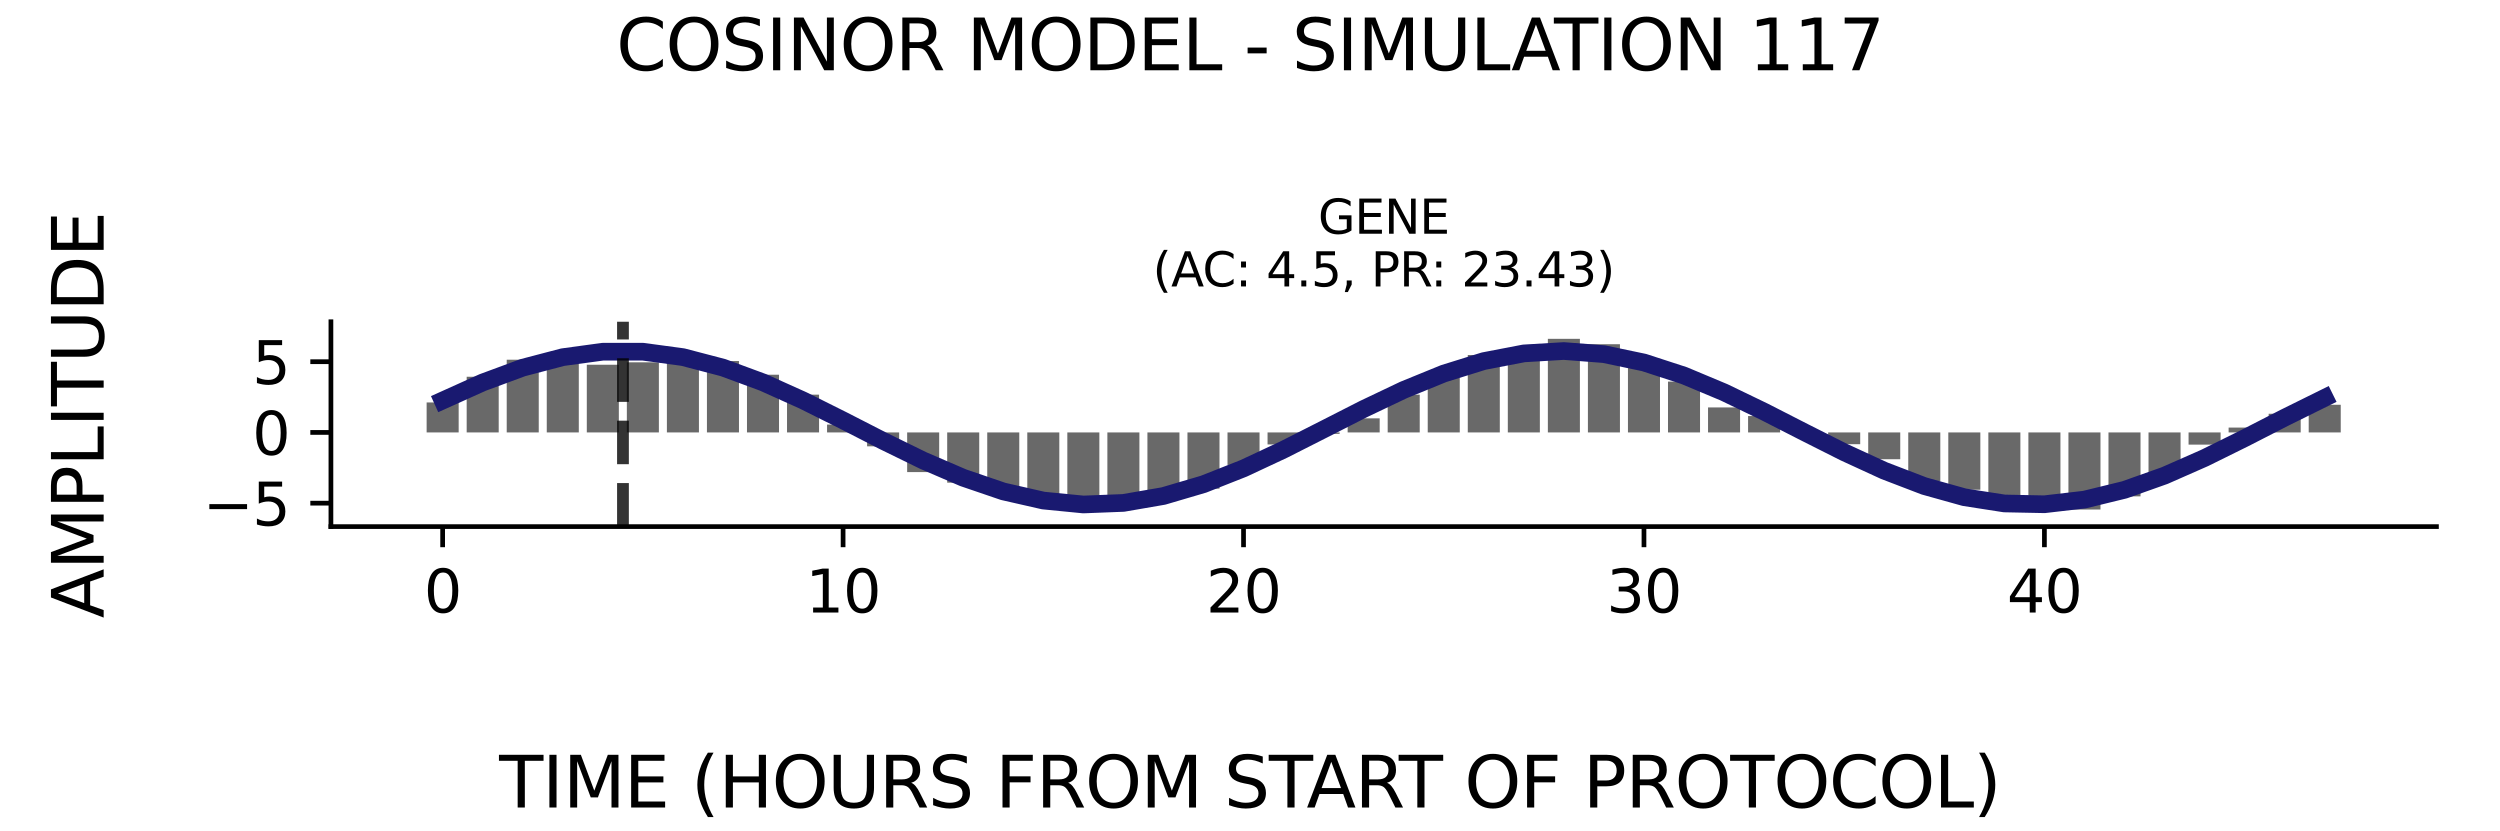 <?xml version="1.0" encoding="utf-8" standalone="no"?>
<!DOCTYPE svg PUBLIC "-//W3C//DTD SVG 1.1//EN"
  "http://www.w3.org/Graphics/SVG/1.1/DTD/svg11.dtd">
<svg xmlns:xlink="http://www.w3.org/1999/xlink" width="424.8pt" height="141.12pt" viewBox="0 0 424.8 141.12" xmlns="http://www.w3.org/2000/svg" version="1.1">
 <defs>
  <style type="text/css">*{stroke-linejoin: round; stroke-linecap: butt}</style>
 </defs>
 <g id="figure_1">
  <g id="patch_1">
   <path d="M 0 141.12 
L 424.8 141.12 
L 424.8 0 
L 0 0 
z
" style="fill: #ffffff"/>
  </g>
  <g id="axes_1">
   <g id="patch_2">
    <path d="M 56.23 89.48 
L 414 89.48 
L 414 54.672 
L 56.23 54.672 
z
" style="fill: #ffffff"/>
   </g>
   <g id="patch_3">
    <path d="M 72.492 73.479 
L 77.936 73.479 
L 77.936 68.384 
L 72.492 68.384 
z
" clip-path="url(#pef6978a052)" style="fill: #696969"/>
   </g>
   <g id="patch_4">
    <path d="M 79.297 73.479 
L 84.74 73.479 
L 84.74 64.018 
L 79.297 64.018 
z
" clip-path="url(#pef6978a052)" style="fill: #696969"/>
   </g>
   <g id="patch_5">
    <path d="M 86.101 73.479 
L 91.544 73.479 
L 91.544 61.123 
L 86.101 61.123 
z
" clip-path="url(#pef6978a052)" style="fill: #696969"/>
   </g>
   <g id="patch_6">
    <path d="M 92.905 73.479 
L 98.349 73.479 
L 98.349 61.54 
L 92.905 61.54 
z
" clip-path="url(#pef6978a052)" style="fill: #696969"/>
   </g>
   <g id="patch_7">
    <path d="M 99.709 73.479 
L 105.153 73.479 
L 105.153 61.977 
L 99.709 61.977 
z
" clip-path="url(#pef6978a052)" style="fill: #696969"/>
   </g>
   <g id="patch_8">
    <path d="M 106.514 73.479 
L 111.957 73.479 
L 111.957 61.566 
L 106.514 61.566 
z
" clip-path="url(#pef6978a052)" style="fill: #696969"/>
   </g>
   <g id="patch_9">
    <path d="M 113.318 73.479 
L 118.762 73.479 
L 118.762 60.268 
L 113.318 60.268 
z
" clip-path="url(#pef6978a052)" style="fill: #696969"/>
   </g>
   <g id="patch_10">
    <path d="M 120.122 73.479 
L 125.566 73.479 
L 125.566 61.346 
L 120.122 61.346 
z
" clip-path="url(#pef6978a052)" style="fill: #696969"/>
   </g>
   <g id="patch_11">
    <path d="M 126.927 73.479 
L 132.37 73.479 
L 132.37 63.673 
L 126.927 63.673 
z
" clip-path="url(#pef6978a052)" style="fill: #696969"/>
   </g>
   <g id="patch_12">
    <path d="M 133.731 73.479 
L 139.174 73.479 
L 139.174 67.06 
L 133.731 67.06 
z
" clip-path="url(#pef6978a052)" style="fill: #696969"/>
   </g>
   <g id="patch_13">
    <path d="M 140.535 73.479 
L 145.979 73.479 
L 145.979 72.141 
L 140.535 72.141 
z
" clip-path="url(#pef6978a052)" style="fill: #696969"/>
   </g>
   <g id="patch_14">
    <path d="M 147.34 73.479 
L 152.783 73.479 
L 152.783 75.84 
L 147.34 75.84 
z
" clip-path="url(#pef6978a052)" style="fill: #696969"/>
   </g>
   <g id="patch_15">
    <path d="M 154.144 73.479 
L 159.587 73.479 
L 159.587 80.218 
L 154.144 80.218 
z
" clip-path="url(#pef6978a052)" style="fill: #696969"/>
   </g>
   <g id="patch_16">
    <path d="M 160.948 73.479 
L 166.392 73.479 
L 166.392 82.015 
L 160.948 82.015 
z
" clip-path="url(#pef6978a052)" style="fill: #696969"/>
   </g>
   <g id="patch_17">
    <path d="M 167.752 73.479 
L 173.196 73.479 
L 173.196 84.077 
L 167.752 84.077 
z
" clip-path="url(#pef6978a052)" style="fill: #696969"/>
   </g>
   <g id="patch_18">
    <path d="M 174.557 73.479 
L 180 73.479 
L 180 85.261 
L 174.557 85.261 
z
" clip-path="url(#pef6978a052)" style="fill: #696969"/>
   </g>
   <g id="patch_19">
    <path d="M 181.361 73.479 
L 186.804 73.479 
L 186.804 85.075 
L 181.361 85.075 
z
" clip-path="url(#pef6978a052)" style="fill: #696969"/>
   </g>
   <g id="patch_20">
    <path d="M 188.165 73.479 
L 193.609 73.479 
L 193.609 86.192 
L 188.165 86.192 
z
" clip-path="url(#pef6978a052)" style="fill: #696969"/>
   </g>
   <g id="patch_21">
    <path d="M 194.97 73.479 
L 200.413 73.479 
L 200.413 84.576 
L 194.97 84.576 
z
" clip-path="url(#pef6978a052)" style="fill: #696969"/>
   </g>
   <g id="patch_22">
    <path d="M 201.774 73.479 
L 207.217 73.479 
L 207.217 83.032 
L 201.774 83.032 
z
" clip-path="url(#pef6978a052)" style="fill: #696969"/>
   </g>
   <g id="patch_23">
    <path d="M 208.578 73.479 
L 214.022 73.479 
L 214.022 79.002 
L 208.578 79.002 
z
" clip-path="url(#pef6978a052)" style="fill: #696969"/>
   </g>
   <g id="patch_24">
    <path d="M 215.383 73.479 
L 220.826 73.479 
L 220.826 75.52 
L 215.383 75.52 
z
" clip-path="url(#pef6978a052)" style="fill: #696969"/>
   </g>
   <g id="patch_25">
    <path d="M 222.187 73.479 
L 227.63 73.479 
L 227.63 73.721 
L 222.187 73.721 
z
" clip-path="url(#pef6978a052)" style="fill: #696969"/>
   </g>
   <g id="patch_26">
    <path d="M 228.991 73.479 
L 234.435 73.479 
L 234.435 71.086 
L 228.991 71.086 
z
" clip-path="url(#pef6978a052)" style="fill: #696969"/>
   </g>
   <g id="patch_27">
    <path d="M 235.795 73.479 
L 241.239 73.479 
L 241.239 67.064 
L 235.795 67.064 
z
" clip-path="url(#pef6978a052)" style="fill: #696969"/>
   </g>
   <g id="patch_28">
    <path d="M 242.6 73.479 
L 248.043 73.479 
L 248.043 64.177 
L 242.6 64.177 
z
" clip-path="url(#pef6978a052)" style="fill: #696969"/>
   </g>
   <g id="patch_29">
    <path d="M 249.404 73.479 
L 254.847 73.479 
L 254.847 60.324 
L 249.404 60.324 
z
" clip-path="url(#pef6978a052)" style="fill: #696969"/>
   </g>
   <g id="patch_30">
    <path d="M 256.208 73.479 
L 261.652 73.479 
L 261.652 60.111 
L 256.208 60.111 
z
" clip-path="url(#pef6978a052)" style="fill: #696969"/>
   </g>
   <g id="patch_31">
    <path d="M 263.013 73.479 
L 268.456 73.479 
L 268.456 57.573 
L 263.013 57.573 
z
" clip-path="url(#pef6978a052)" style="fill: #696969"/>
   </g>
   <g id="patch_32">
    <path d="M 269.817 73.479 
L 275.26 73.479 
L 275.26 58.49 
L 269.817 58.49 
z
" clip-path="url(#pef6978a052)" style="fill: #696969"/>
   </g>
   <g id="patch_33">
    <path d="M 276.621 73.479 
L 282.065 73.479 
L 282.065 61.264 
L 276.621 61.264 
z
" clip-path="url(#pef6978a052)" style="fill: #696969"/>
   </g>
   <g id="patch_34">
    <path d="M 283.426 73.479 
L 288.869 73.479 
L 288.869 64.841 
L 283.426 64.841 
z
" clip-path="url(#pef6978a052)" style="fill: #696969"/>
   </g>
   <g id="patch_35">
    <path d="M 290.23 73.479 
L 295.673 73.479 
L 295.673 69.23 
L 290.23 69.23 
z
" clip-path="url(#pef6978a052)" style="fill: #696969"/>
   </g>
   <g id="patch_36">
    <path d="M 297.034 73.479 
L 302.478 73.479 
L 302.478 70.696 
L 297.034 70.696 
z
" clip-path="url(#pef6978a052)" style="fill: #696969"/>
   </g>
   <g id="patch_37">
    <path d="M 303.838 73.479 
L 309.282 73.479 
L 309.282 73.332 
L 303.838 73.332 
z
" clip-path="url(#pef6978a052)" style="fill: #696969"/>
   </g>
   <g id="patch_38">
    <path d="M 310.643 73.479 
L 316.086 73.479 
L 316.086 75.477 
L 310.643 75.477 
z
" clip-path="url(#pef6978a052)" style="fill: #696969"/>
   </g>
   <g id="patch_39">
    <path d="M 317.447 73.479 
L 322.89 73.479 
L 322.89 78.032 
L 317.447 78.032 
z
" clip-path="url(#pef6978a052)" style="fill: #696969"/>
   </g>
   <g id="patch_40">
    <path d="M 324.251 73.479 
L 329.695 73.479 
L 329.695 81.808 
L 324.251 81.808 
z
" clip-path="url(#pef6978a052)" style="fill: #696969"/>
   </g>
   <g id="patch_41">
    <path d="M 331.056 73.479 
L 336.499 73.479 
L 336.499 83.214 
L 331.056 83.214 
z
" clip-path="url(#pef6978a052)" style="fill: #696969"/>
   </g>
   <g id="patch_42">
    <path d="M 337.86 73.479 
L 343.303 73.479 
L 343.303 85.263 
L 337.86 85.263 
z
" clip-path="url(#pef6978a052)" style="fill: #696969"/>
   </g>
   <g id="patch_43">
    <path d="M 344.664 73.479 
L 350.108 73.479 
L 350.108 85.438 
L 344.664 85.438 
z
" clip-path="url(#pef6978a052)" style="fill: #696969"/>
   </g>
   <g id="patch_44">
    <path d="M 351.468 73.479 
L 356.912 73.479 
L 356.912 86.579 
L 351.468 86.579 
z
" clip-path="url(#pef6978a052)" style="fill: #696969"/>
   </g>
   <g id="patch_45">
    <path d="M 358.273 73.479 
L 363.716 73.479 
L 363.716 84.343 
L 358.273 84.343 
z
" clip-path="url(#pef6978a052)" style="fill: #696969"/>
   </g>
   <g id="patch_46">
    <path d="M 365.077 73.479 
L 370.521 73.479 
L 370.521 80.432 
L 365.077 80.432 
z
" clip-path="url(#pef6978a052)" style="fill: #696969"/>
   </g>
   <g id="patch_47">
    <path d="M 371.881 73.479 
L 377.325 73.479 
L 377.325 75.55 
L 371.881 75.55 
z
" clip-path="url(#pef6978a052)" style="fill: #696969"/>
   </g>
   <g id="patch_48">
    <path d="M 378.686 73.479 
L 384.129 73.479 
L 384.129 72.654 
L 378.686 72.654 
z
" clip-path="url(#pef6978a052)" style="fill: #696969"/>
   </g>
   <g id="patch_49">
    <path d="M 385.49 73.479 
L 390.933 73.479 
L 390.933 70.304 
L 385.49 70.304 
z
" clip-path="url(#pef6978a052)" style="fill: #696969"/>
   </g>
   <g id="patch_50">
    <path d="M 392.294 73.479 
L 397.738 73.479 
L 397.738 68.779 
L 392.294 68.779 
z
" clip-path="url(#pef6978a052)" style="fill: #696969"/>
   </g>
   <g id="matplotlib.axis_1">
    <g id="xtick_1">
     <g id="line2d_1">
      <defs>
       <path id="m89e8affae0" d="M 0 0 
L 0 3.5 
" style="stroke: #000000; stroke-width: 0.8"/>
      </defs>
      <g>
       <use xlink:href="#m89e8affae0" x="75.214" y="89.48" style="stroke: #000000; stroke-width: 0.8"/>
      </g>
     </g>
     <g id="text_1">
      <!-- 0 -->
      <g transform="translate(72.033 104.078) scale(0.1 -0.1)">
       <defs>
        <path id="DejaVuSans-30" d="M 2034 4250 
Q 1547 4250 1301 3770 
Q 1056 3291 1056 2328 
Q 1056 1369 1301 889 
Q 1547 409 2034 409 
Q 2525 409 2770 889 
Q 3016 1369 3016 2328 
Q 3016 3291 2770 3770 
Q 2525 4250 2034 4250 
z
M 2034 4750 
Q 2819 4750 3233 4129 
Q 3647 3509 3647 2328 
Q 3647 1150 3233 529 
Q 2819 -91 2034 -91 
Q 1250 -91 836 529 
Q 422 1150 422 2328 
Q 422 3509 836 4129 
Q 1250 4750 2034 4750 
z
" transform="scale(0.016)"/>
       </defs>
       <use xlink:href="#DejaVuSans-30"/>
      </g>
     </g>
    </g>
    <g id="xtick_2">
     <g id="line2d_2">
      <g>
       <use xlink:href="#m89e8affae0" x="143.257" y="89.48" style="stroke: #000000; stroke-width: 0.8"/>
      </g>
     </g>
     <g id="text_2">
      <!-- 10 -->
      <g transform="translate(136.894 104.078) scale(0.1 -0.1)">
       <defs>
        <path id="DejaVuSans-31" d="M 794 531 
L 1825 531 
L 1825 4091 
L 703 3866 
L 703 4441 
L 1819 4666 
L 2450 4666 
L 2450 531 
L 3481 531 
L 3481 0 
L 794 0 
L 794 531 
z
" transform="scale(0.016)"/>
       </defs>
       <use xlink:href="#DejaVuSans-31"/>
       <use xlink:href="#DejaVuSans-30" x="63.623"/>
      </g>
     </g>
    </g>
    <g id="xtick_3">
     <g id="line2d_3">
      <g>
       <use xlink:href="#m89e8affae0" x="211.3" y="89.48" style="stroke: #000000; stroke-width: 0.8"/>
      </g>
     </g>
     <g id="text_3">
      <!-- 20 -->
      <g transform="translate(204.937 104.078) scale(0.1 -0.1)">
       <defs>
        <path id="DejaVuSans-32" d="M 1228 531 
L 3431 531 
L 3431 0 
L 469 0 
L 469 531 
Q 828 903 1448 1529 
Q 2069 2156 2228 2338 
Q 2531 2678 2651 2914 
Q 2772 3150 2772 3378 
Q 2772 3750 2511 3984 
Q 2250 4219 1831 4219 
Q 1534 4219 1204 4116 
Q 875 4013 500 3803 
L 500 4441 
Q 881 4594 1212 4672 
Q 1544 4750 1819 4750 
Q 2544 4750 2975 4387 
Q 3406 4025 3406 3419 
Q 3406 3131 3298 2873 
Q 3191 2616 2906 2266 
Q 2828 2175 2409 1742 
Q 1991 1309 1228 531 
z
" transform="scale(0.016)"/>
       </defs>
       <use xlink:href="#DejaVuSans-32"/>
       <use xlink:href="#DejaVuSans-30" x="63.623"/>
      </g>
     </g>
    </g>
    <g id="xtick_4">
     <g id="line2d_4">
      <g>
       <use xlink:href="#m89e8affae0" x="279.343" y="89.48" style="stroke: #000000; stroke-width: 0.8"/>
      </g>
     </g>
     <g id="text_4">
      <!-- 30 -->
      <g transform="translate(272.98 104.078) scale(0.1 -0.1)">
       <defs>
        <path id="DejaVuSans-33" d="M 2597 2516 
Q 3050 2419 3304 2112 
Q 3559 1806 3559 1356 
Q 3559 666 3084 287 
Q 2609 -91 1734 -91 
Q 1441 -91 1130 -33 
Q 819 25 488 141 
L 488 750 
Q 750 597 1062 519 
Q 1375 441 1716 441 
Q 2309 441 2620 675 
Q 2931 909 2931 1356 
Q 2931 1769 2642 2001 
Q 2353 2234 1838 2234 
L 1294 2234 
L 1294 2753 
L 1863 2753 
Q 2328 2753 2575 2939 
Q 2822 3125 2822 3475 
Q 2822 3834 2567 4026 
Q 2313 4219 1838 4219 
Q 1578 4219 1281 4162 
Q 984 4106 628 3988 
L 628 4550 
Q 988 4650 1302 4700 
Q 1616 4750 1894 4750 
Q 2613 4750 3031 4423 
Q 3450 4097 3450 3541 
Q 3450 3153 3228 2886 
Q 3006 2619 2597 2516 
z
" transform="scale(0.016)"/>
       </defs>
       <use xlink:href="#DejaVuSans-33"/>
       <use xlink:href="#DejaVuSans-30" x="63.623"/>
      </g>
     </g>
    </g>
    <g id="xtick_5">
     <g id="line2d_5">
      <g>
       <use xlink:href="#m89e8affae0" x="347.386" y="89.48" style="stroke: #000000; stroke-width: 0.8"/>
      </g>
     </g>
     <g id="text_5">
      <!-- 40 -->
      <g transform="translate(341.023 104.078) scale(0.1 -0.1)">
       <defs>
        <path id="DejaVuSans-34" d="M 2419 4116 
L 825 1625 
L 2419 1625 
L 2419 4116 
z
M 2253 4666 
L 3047 4666 
L 3047 1625 
L 3713 1625 
L 3713 1100 
L 3047 1100 
L 3047 0 
L 2419 0 
L 2419 1100 
L 313 1100 
L 313 1709 
L 2253 4666 
z
" transform="scale(0.016)"/>
       </defs>
       <use xlink:href="#DejaVuSans-34"/>
       <use xlink:href="#DejaVuSans-30" x="63.623"/>
      </g>
     </g>
    </g>
   </g>
   <g id="matplotlib.axis_2">
    <g id="ytick_1">
     <g id="line2d_6">
      <defs>
       <path id="m59c060698b" d="M 0 0 
L -3.5 0 
" style="stroke: #000000; stroke-width: 0.8"/>
      </defs>
      <g>
       <use xlink:href="#m59c060698b" x="56.23" y="85.496" style="stroke: #000000; stroke-width: 0.8"/>
      </g>
     </g>
     <g id="text_6">
      <!-- −5 -->
      <g transform="translate(34.488 89.296) scale(0.1 -0.1)">
       <defs>
        <path id="DejaVuSans-2212" d="M 678 2272 
L 4684 2272 
L 4684 1741 
L 678 1741 
L 678 2272 
z
" transform="scale(0.016)"/>
        <path id="DejaVuSans-35" d="M 691 4666 
L 3169 4666 
L 3169 4134 
L 1269 4134 
L 1269 2991 
Q 1406 3038 1543 3061 
Q 1681 3084 1819 3084 
Q 2600 3084 3056 2656 
Q 3513 2228 3513 1497 
Q 3513 744 3044 326 
Q 2575 -91 1722 -91 
Q 1428 -91 1123 -41 
Q 819 9 494 109 
L 494 744 
Q 775 591 1075 516 
Q 1375 441 1709 441 
Q 2250 441 2565 725 
Q 2881 1009 2881 1497 
Q 2881 1984 2565 2268 
Q 2250 2553 1709 2553 
Q 1456 2553 1204 2497 
Q 953 2441 691 2322 
L 691 4666 
z
" transform="scale(0.016)"/>
       </defs>
       <use xlink:href="#DejaVuSans-2212"/>
       <use xlink:href="#DejaVuSans-35" x="83.789"/>
      </g>
     </g>
    </g>
    <g id="ytick_2">
     <g id="line2d_7">
      <g>
       <use xlink:href="#m59c060698b" x="56.23" y="73.479" style="stroke: #000000; stroke-width: 0.8"/>
      </g>
     </g>
     <g id="text_7">
      <!-- 0 -->
      <g transform="translate(42.867 77.278) scale(0.1 -0.1)">
       <use xlink:href="#DejaVuSans-30"/>
      </g>
     </g>
    </g>
    <g id="ytick_3">
     <g id="line2d_8">
      <g>
       <use xlink:href="#m59c060698b" x="56.23" y="61.461" style="stroke: #000000; stroke-width: 0.8"/>
      </g>
     </g>
     <g id="text_8">
      <!-- 5 -->
      <g transform="translate(42.867 65.261) scale(0.1 -0.1)">
       <use xlink:href="#DejaVuSans-35"/>
      </g>
     </g>
    </g>
   </g>
   <g id="line2d_9">
    <path d="M 75.214 68.057 
L 82.018 64.991 
L 88.823 62.475 
L 95.627 60.69 
L 102.431 59.762 
L 109.235 59.76 
L 116.04 60.681 
L 122.844 62.462 
L 129.648 64.973 
L 136.453 68.037 
L 143.257 71.434 
L 150.061 74.92 
L 156.866 78.248 
L 163.67 81.178 
L 170.474 83.502 
L 177.278 85.053 
L 184.083 85.721 
L 190.887 85.457 
L 197.691 84.281 
L 204.496 82.277 
L 211.3 79.588 
L 218.104 76.406 
L 224.909 72.958 
L 231.713 69.492 
L 238.517 66.254 
L 245.321 63.477 
L 252.126 61.358 
L 258.93 60.05 
L 265.734 59.646 
L 272.539 60.174 
L 279.343 61.598 
L 286.147 63.814 
L 292.952 66.665 
L 299.756 69.948 
L 306.56 73.426 
L 313.364 76.852 
L 320.169 79.981 
L 326.973 82.589 
L 333.777 84.489 
L 340.582 85.547 
L 347.386 85.685 
L 354.19 84.895 
L 360.995 83.233 
L 367.799 80.817 
L 374.603 77.82 
L 381.407 74.457 
L 388.212 70.968 
L 395.016 67.603 
" clip-path="url(#pef6978a052)" style="fill: none; stroke: #191970; stroke-width: 3; stroke-linecap: square"/>
   </g>
   <g id="line2d_10">
    <path d="M 105.854 89.48 
L 105.854 54.672 
" clip-path="url(#pef6978a052)" style="fill: none; stroke-dasharray: 7.4,3.2; stroke-dashoffset: 0; stroke: #000000; stroke-opacity: 0.8; stroke-width: 2"/>
   </g>
   <g id="patch_51">
    <path d="M 56.23 89.48 
L 56.23 54.672 
" style="fill: none; stroke: #000000; stroke-width: 0.8; stroke-linejoin: miter; stroke-linecap: square"/>
   </g>
   <g id="patch_52">
    <path d="M 56.23 89.48 
L 414 89.48 
" style="fill: none; stroke: #000000; stroke-width: 0.8; stroke-linejoin: miter; stroke-linecap: square"/>
   </g>
   <g id="text_9">
    <!-- GENE -->
    <g transform="translate(223.968 39.714) scale(0.08 -0.08)">
     <defs>
      <path id="DejaVuSans-47" d="M 3809 666 
L 3809 1919 
L 2778 1919 
L 2778 2438 
L 4434 2438 
L 4434 434 
Q 4069 175 3628 42 
Q 3188 -91 2688 -91 
Q 1594 -91 976 548 
Q 359 1188 359 2328 
Q 359 3472 976 4111 
Q 1594 4750 2688 4750 
Q 3144 4750 3555 4637 
Q 3966 4525 4313 4306 
L 4313 3634 
Q 3963 3931 3569 4081 
Q 3175 4231 2741 4231 
Q 1884 4231 1454 3753 
Q 1025 3275 1025 2328 
Q 1025 1384 1454 906 
Q 1884 428 2741 428 
Q 3075 428 3337 486 
Q 3600 544 3809 666 
z
" transform="scale(0.016)"/>
      <path id="DejaVuSans-45" d="M 628 4666 
L 3578 4666 
L 3578 4134 
L 1259 4134 
L 1259 2753 
L 3481 2753 
L 3481 2222 
L 1259 2222 
L 1259 531 
L 3634 531 
L 3634 0 
L 628 0 
L 628 4666 
z
" transform="scale(0.016)"/>
      <path id="DejaVuSans-4e" d="M 628 4666 
L 1478 4666 
L 3547 763 
L 3547 4666 
L 4159 4666 
L 4159 0 
L 3309 0 
L 1241 3903 
L 1241 0 
L 628 0 
L 628 4666 
z
" transform="scale(0.016)"/>
     </defs>
     <use xlink:href="#DejaVuSans-47"/>
     <use xlink:href="#DejaVuSans-45" x="77.49"/>
     <use xlink:href="#DejaVuSans-4e" x="140.674"/>
     <use xlink:href="#DejaVuSans-45" x="215.479"/>
    </g>
    <!-- (AC: 4.5, PR: 23.43) -->
    <g transform="translate(195.876 48.672) scale(0.08 -0.08)">
     <defs>
      <path id="DejaVuSans-28" d="M 1984 4856 
Q 1566 4138 1362 3434 
Q 1159 2731 1159 2009 
Q 1159 1288 1364 580 
Q 1569 -128 1984 -844 
L 1484 -844 
Q 1016 -109 783 600 
Q 550 1309 550 2009 
Q 550 2706 781 3412 
Q 1013 4119 1484 4856 
L 1984 4856 
z
" transform="scale(0.016)"/>
      <path id="DejaVuSans-41" d="M 2188 4044 
L 1331 1722 
L 3047 1722 
L 2188 4044 
z
M 1831 4666 
L 2547 4666 
L 4325 0 
L 3669 0 
L 3244 1197 
L 1141 1197 
L 716 0 
L 50 0 
L 1831 4666 
z
" transform="scale(0.016)"/>
      <path id="DejaVuSans-43" d="M 4122 4306 
L 4122 3641 
Q 3803 3938 3442 4084 
Q 3081 4231 2675 4231 
Q 1875 4231 1450 3742 
Q 1025 3253 1025 2328 
Q 1025 1406 1450 917 
Q 1875 428 2675 428 
Q 3081 428 3442 575 
Q 3803 722 4122 1019 
L 4122 359 
Q 3791 134 3420 21 
Q 3050 -91 2638 -91 
Q 1578 -91 968 557 
Q 359 1206 359 2328 
Q 359 3453 968 4101 
Q 1578 4750 2638 4750 
Q 3056 4750 3426 4639 
Q 3797 4528 4122 4306 
z
" transform="scale(0.016)"/>
      <path id="DejaVuSans-3a" d="M 750 794 
L 1409 794 
L 1409 0 
L 750 0 
L 750 794 
z
M 750 3309 
L 1409 3309 
L 1409 2516 
L 750 2516 
L 750 3309 
z
" transform="scale(0.016)"/>
      <path id="DejaVuSans-20" transform="scale(0.016)"/>
      <path id="DejaVuSans-2e" d="M 684 794 
L 1344 794 
L 1344 0 
L 684 0 
L 684 794 
z
" transform="scale(0.016)"/>
      <path id="DejaVuSans-2c" d="M 750 794 
L 1409 794 
L 1409 256 
L 897 -744 
L 494 -744 
L 750 256 
L 750 794 
z
" transform="scale(0.016)"/>
      <path id="DejaVuSans-50" d="M 1259 4147 
L 1259 2394 
L 2053 2394 
Q 2494 2394 2734 2622 
Q 2975 2850 2975 3272 
Q 2975 3691 2734 3919 
Q 2494 4147 2053 4147 
L 1259 4147 
z
M 628 4666 
L 2053 4666 
Q 2838 4666 3239 4311 
Q 3641 3956 3641 3272 
Q 3641 2581 3239 2228 
Q 2838 1875 2053 1875 
L 1259 1875 
L 1259 0 
L 628 0 
L 628 4666 
z
" transform="scale(0.016)"/>
      <path id="DejaVuSans-52" d="M 2841 2188 
Q 3044 2119 3236 1894 
Q 3428 1669 3622 1275 
L 4263 0 
L 3584 0 
L 2988 1197 
Q 2756 1666 2539 1819 
Q 2322 1972 1947 1972 
L 1259 1972 
L 1259 0 
L 628 0 
L 628 4666 
L 2053 4666 
Q 2853 4666 3247 4331 
Q 3641 3997 3641 3322 
Q 3641 2881 3436 2590 
Q 3231 2300 2841 2188 
z
M 1259 4147 
L 1259 2491 
L 2053 2491 
Q 2509 2491 2742 2702 
Q 2975 2913 2975 3322 
Q 2975 3731 2742 3939 
Q 2509 4147 2053 4147 
L 1259 4147 
z
" transform="scale(0.016)"/>
      <path id="DejaVuSans-29" d="M 513 4856 
L 1013 4856 
Q 1481 4119 1714 3412 
Q 1947 2706 1947 2009 
Q 1947 1309 1714 600 
Q 1481 -109 1013 -844 
L 513 -844 
Q 928 -128 1133 580 
Q 1338 1288 1338 2009 
Q 1338 2731 1133 3434 
Q 928 4138 513 4856 
z
" transform="scale(0.016)"/>
     </defs>
     <use xlink:href="#DejaVuSans-28"/>
     <use xlink:href="#DejaVuSans-41" x="39.014"/>
     <use xlink:href="#DejaVuSans-43" x="105.672"/>
     <use xlink:href="#DejaVuSans-3a" x="175.496"/>
     <use xlink:href="#DejaVuSans-20" x="209.188"/>
     <use xlink:href="#DejaVuSans-34" x="240.975"/>
     <use xlink:href="#DejaVuSans-2e" x="304.598"/>
     <use xlink:href="#DejaVuSans-35" x="336.385"/>
     <use xlink:href="#DejaVuSans-2c" x="400.008"/>
     <use xlink:href="#DejaVuSans-20" x="431.795"/>
     <use xlink:href="#DejaVuSans-50" x="463.582"/>
     <use xlink:href="#DejaVuSans-52" x="523.885"/>
     <use xlink:href="#DejaVuSans-3a" x="590.242"/>
     <use xlink:href="#DejaVuSans-20" x="623.934"/>
     <use xlink:href="#DejaVuSans-32" x="655.721"/>
     <use xlink:href="#DejaVuSans-33" x="719.344"/>
     <use xlink:href="#DejaVuSans-2e" x="782.967"/>
     <use xlink:href="#DejaVuSans-34" x="814.754"/>
     <use xlink:href="#DejaVuSans-33" x="878.377"/>
     <use xlink:href="#DejaVuSans-29" x="942"/>
    </g>
   </g>
  </g>
  <g id="text_10">
   <!-- COSINOR MODEL - SIMULATION 117 -->
   <g transform="translate(104.717 11.941) scale(0.12 -0.12)">
    <defs>
     <path id="DejaVuSans-4f" d="M 2522 4238 
Q 1834 4238 1429 3725 
Q 1025 3213 1025 2328 
Q 1025 1447 1429 934 
Q 1834 422 2522 422 
Q 3209 422 3611 934 
Q 4013 1447 4013 2328 
Q 4013 3213 3611 3725 
Q 3209 4238 2522 4238 
z
M 2522 4750 
Q 3503 4750 4090 4092 
Q 4678 3434 4678 2328 
Q 4678 1225 4090 567 
Q 3503 -91 2522 -91 
Q 1538 -91 948 565 
Q 359 1222 359 2328 
Q 359 3434 948 4092 
Q 1538 4750 2522 4750 
z
" transform="scale(0.016)"/>
     <path id="DejaVuSans-53" d="M 3425 4513 
L 3425 3897 
Q 3066 4069 2747 4153 
Q 2428 4238 2131 4238 
Q 1616 4238 1336 4038 
Q 1056 3838 1056 3469 
Q 1056 3159 1242 3001 
Q 1428 2844 1947 2747 
L 2328 2669 
Q 3034 2534 3370 2195 
Q 3706 1856 3706 1288 
Q 3706 609 3251 259 
Q 2797 -91 1919 -91 
Q 1588 -91 1214 -16 
Q 841 59 441 206 
L 441 856 
Q 825 641 1194 531 
Q 1563 422 1919 422 
Q 2459 422 2753 634 
Q 3047 847 3047 1241 
Q 3047 1584 2836 1778 
Q 2625 1972 2144 2069 
L 1759 2144 
Q 1053 2284 737 2584 
Q 422 2884 422 3419 
Q 422 4038 858 4394 
Q 1294 4750 2059 4750 
Q 2388 4750 2728 4690 
Q 3069 4631 3425 4513 
z
" transform="scale(0.016)"/>
     <path id="DejaVuSans-49" d="M 628 4666 
L 1259 4666 
L 1259 0 
L 628 0 
L 628 4666 
z
" transform="scale(0.016)"/>
     <path id="DejaVuSans-4d" d="M 628 4666 
L 1569 4666 
L 2759 1491 
L 3956 4666 
L 4897 4666 
L 4897 0 
L 4281 0 
L 4281 4097 
L 3078 897 
L 2444 897 
L 1241 4097 
L 1241 0 
L 628 0 
L 628 4666 
z
" transform="scale(0.016)"/>
     <path id="DejaVuSans-44" d="M 1259 4147 
L 1259 519 
L 2022 519 
Q 2988 519 3436 956 
Q 3884 1394 3884 2338 
Q 3884 3275 3436 3711 
Q 2988 4147 2022 4147 
L 1259 4147 
z
M 628 4666 
L 1925 4666 
Q 3281 4666 3915 4102 
Q 4550 3538 4550 2338 
Q 4550 1131 3912 565 
Q 3275 0 1925 0 
L 628 0 
L 628 4666 
z
" transform="scale(0.016)"/>
     <path id="DejaVuSans-4c" d="M 628 4666 
L 1259 4666 
L 1259 531 
L 3531 531 
L 3531 0 
L 628 0 
L 628 4666 
z
" transform="scale(0.016)"/>
     <path id="DejaVuSans-2d" d="M 313 2009 
L 1997 2009 
L 1997 1497 
L 313 1497 
L 313 2009 
z
" transform="scale(0.016)"/>
     <path id="DejaVuSans-55" d="M 556 4666 
L 1191 4666 
L 1191 1831 
Q 1191 1081 1462 751 
Q 1734 422 2344 422 
Q 2950 422 3222 751 
Q 3494 1081 3494 1831 
L 3494 4666 
L 4128 4666 
L 4128 1753 
Q 4128 841 3676 375 
Q 3225 -91 2344 -91 
Q 1459 -91 1007 375 
Q 556 841 556 1753 
L 556 4666 
z
" transform="scale(0.016)"/>
     <path id="DejaVuSans-54" d="M -19 4666 
L 3928 4666 
L 3928 4134 
L 2272 4134 
L 2272 0 
L 1638 0 
L 1638 4134 
L -19 4134 
L -19 4666 
z
" transform="scale(0.016)"/>
     <path id="DejaVuSans-37" d="M 525 4666 
L 3525 4666 
L 3525 4397 
L 1831 0 
L 1172 0 
L 2766 4134 
L 525 4134 
L 525 4666 
z
" transform="scale(0.016)"/>
    </defs>
    <use xlink:href="#DejaVuSans-43"/>
    <use xlink:href="#DejaVuSans-4f" x="69.824"/>
    <use xlink:href="#DejaVuSans-53" x="148.535"/>
    <use xlink:href="#DejaVuSans-49" x="212.012"/>
    <use xlink:href="#DejaVuSans-4e" x="241.504"/>
    <use xlink:href="#DejaVuSans-4f" x="316.309"/>
    <use xlink:href="#DejaVuSans-52" x="395.02"/>
    <use xlink:href="#DejaVuSans-20" x="464.502"/>
    <use xlink:href="#DejaVuSans-4d" x="496.289"/>
    <use xlink:href="#DejaVuSans-4f" x="582.568"/>
    <use xlink:href="#DejaVuSans-44" x="661.279"/>
    <use xlink:href="#DejaVuSans-45" x="738.281"/>
    <use xlink:href="#DejaVuSans-4c" x="801.465"/>
    <use xlink:href="#DejaVuSans-20" x="857.178"/>
    <use xlink:href="#DejaVuSans-2d" x="888.965"/>
    <use xlink:href="#DejaVuSans-20" x="925.049"/>
    <use xlink:href="#DejaVuSans-53" x="956.836"/>
    <use xlink:href="#DejaVuSans-49" x="1020.312"/>
    <use xlink:href="#DejaVuSans-4d" x="1049.805"/>
    <use xlink:href="#DejaVuSans-55" x="1136.084"/>
    <use xlink:href="#DejaVuSans-4c" x="1209.277"/>
    <use xlink:href="#DejaVuSans-41" x="1267.24"/>
    <use xlink:href="#DejaVuSans-54" x="1327.898"/>
    <use xlink:href="#DejaVuSans-49" x="1388.982"/>
    <use xlink:href="#DejaVuSans-4f" x="1418.475"/>
    <use xlink:href="#DejaVuSans-4e" x="1497.186"/>
    <use xlink:href="#DejaVuSans-20" x="1571.99"/>
    <use xlink:href="#DejaVuSans-31" x="1603.777"/>
    <use xlink:href="#DejaVuSans-31" x="1667.4"/>
    <use xlink:href="#DejaVuSans-37" x="1731.023"/>
   </g>
  </g>
  <g id="text_11">
   <!-- TIME (HOURS FROM START OF PROTOCOL) -->
   <g transform="translate(84.817 137.213) scale(0.12 -0.12)">
    <defs>
     <path id="DejaVuSans-48" d="M 628 4666 
L 1259 4666 
L 1259 2753 
L 3553 2753 
L 3553 4666 
L 4184 4666 
L 4184 0 
L 3553 0 
L 3553 2222 
L 1259 2222 
L 1259 0 
L 628 0 
L 628 4666 
z
" transform="scale(0.016)"/>
     <path id="DejaVuSans-46" d="M 628 4666 
L 3309 4666 
L 3309 4134 
L 1259 4134 
L 1259 2759 
L 3109 2759 
L 3109 2228 
L 1259 2228 
L 1259 0 
L 628 0 
L 628 4666 
z
" transform="scale(0.016)"/>
    </defs>
    <use xlink:href="#DejaVuSans-54"/>
    <use xlink:href="#DejaVuSans-49" x="61.084"/>
    <use xlink:href="#DejaVuSans-4d" x="90.576"/>
    <use xlink:href="#DejaVuSans-45" x="176.855"/>
    <use xlink:href="#DejaVuSans-20" x="240.039"/>
    <use xlink:href="#DejaVuSans-28" x="271.826"/>
    <use xlink:href="#DejaVuSans-48" x="310.84"/>
    <use xlink:href="#DejaVuSans-4f" x="386.035"/>
    <use xlink:href="#DejaVuSans-55" x="464.746"/>
    <use xlink:href="#DejaVuSans-52" x="537.939"/>
    <use xlink:href="#DejaVuSans-53" x="607.422"/>
    <use xlink:href="#DejaVuSans-20" x="670.898"/>
    <use xlink:href="#DejaVuSans-46" x="702.686"/>
    <use xlink:href="#DejaVuSans-52" x="760.205"/>
    <use xlink:href="#DejaVuSans-4f" x="829.688"/>
    <use xlink:href="#DejaVuSans-4d" x="908.398"/>
    <use xlink:href="#DejaVuSans-20" x="994.678"/>
    <use xlink:href="#DejaVuSans-53" x="1026.465"/>
    <use xlink:href="#DejaVuSans-54" x="1089.941"/>
    <use xlink:href="#DejaVuSans-41" x="1143.275"/>
    <use xlink:href="#DejaVuSans-52" x="1211.684"/>
    <use xlink:href="#DejaVuSans-54" x="1273.916"/>
    <use xlink:href="#DejaVuSans-20" x="1335"/>
    <use xlink:href="#DejaVuSans-4f" x="1366.787"/>
    <use xlink:href="#DejaVuSans-46" x="1445.498"/>
    <use xlink:href="#DejaVuSans-20" x="1503.018"/>
    <use xlink:href="#DejaVuSans-50" x="1534.805"/>
    <use xlink:href="#DejaVuSans-52" x="1595.107"/>
    <use xlink:href="#DejaVuSans-4f" x="1664.59"/>
    <use xlink:href="#DejaVuSans-54" x="1743.301"/>
    <use xlink:href="#DejaVuSans-4f" x="1804.385"/>
    <use xlink:href="#DejaVuSans-43" x="1883.096"/>
    <use xlink:href="#DejaVuSans-4f" x="1952.92"/>
    <use xlink:href="#DejaVuSans-4c" x="2031.631"/>
    <use xlink:href="#DejaVuSans-29" x="2087.344"/>
   </g>
  </g>
  <g id="text_12">
   <!-- AMPLITUDE -->
   <g transform="translate(17.614 105.039) rotate(-90) scale(0.12 -0.12)">
    <use xlink:href="#DejaVuSans-41"/>
    <use xlink:href="#DejaVuSans-4d" x="68.408"/>
    <use xlink:href="#DejaVuSans-50" x="154.688"/>
    <use xlink:href="#DejaVuSans-4c" x="214.99"/>
    <use xlink:href="#DejaVuSans-49" x="270.703"/>
    <use xlink:href="#DejaVuSans-54" x="300.195"/>
    <use xlink:href="#DejaVuSans-55" x="361.279"/>
    <use xlink:href="#DejaVuSans-44" x="434.473"/>
    <use xlink:href="#DejaVuSans-45" x="511.475"/>
   </g>
  </g>
 </g>
 <defs>
  <clipPath id="pef6978a052">
   <rect x="56.23" y="54.672" width="357.77" height="34.808"/>
  </clipPath>
 </defs>
</svg>
